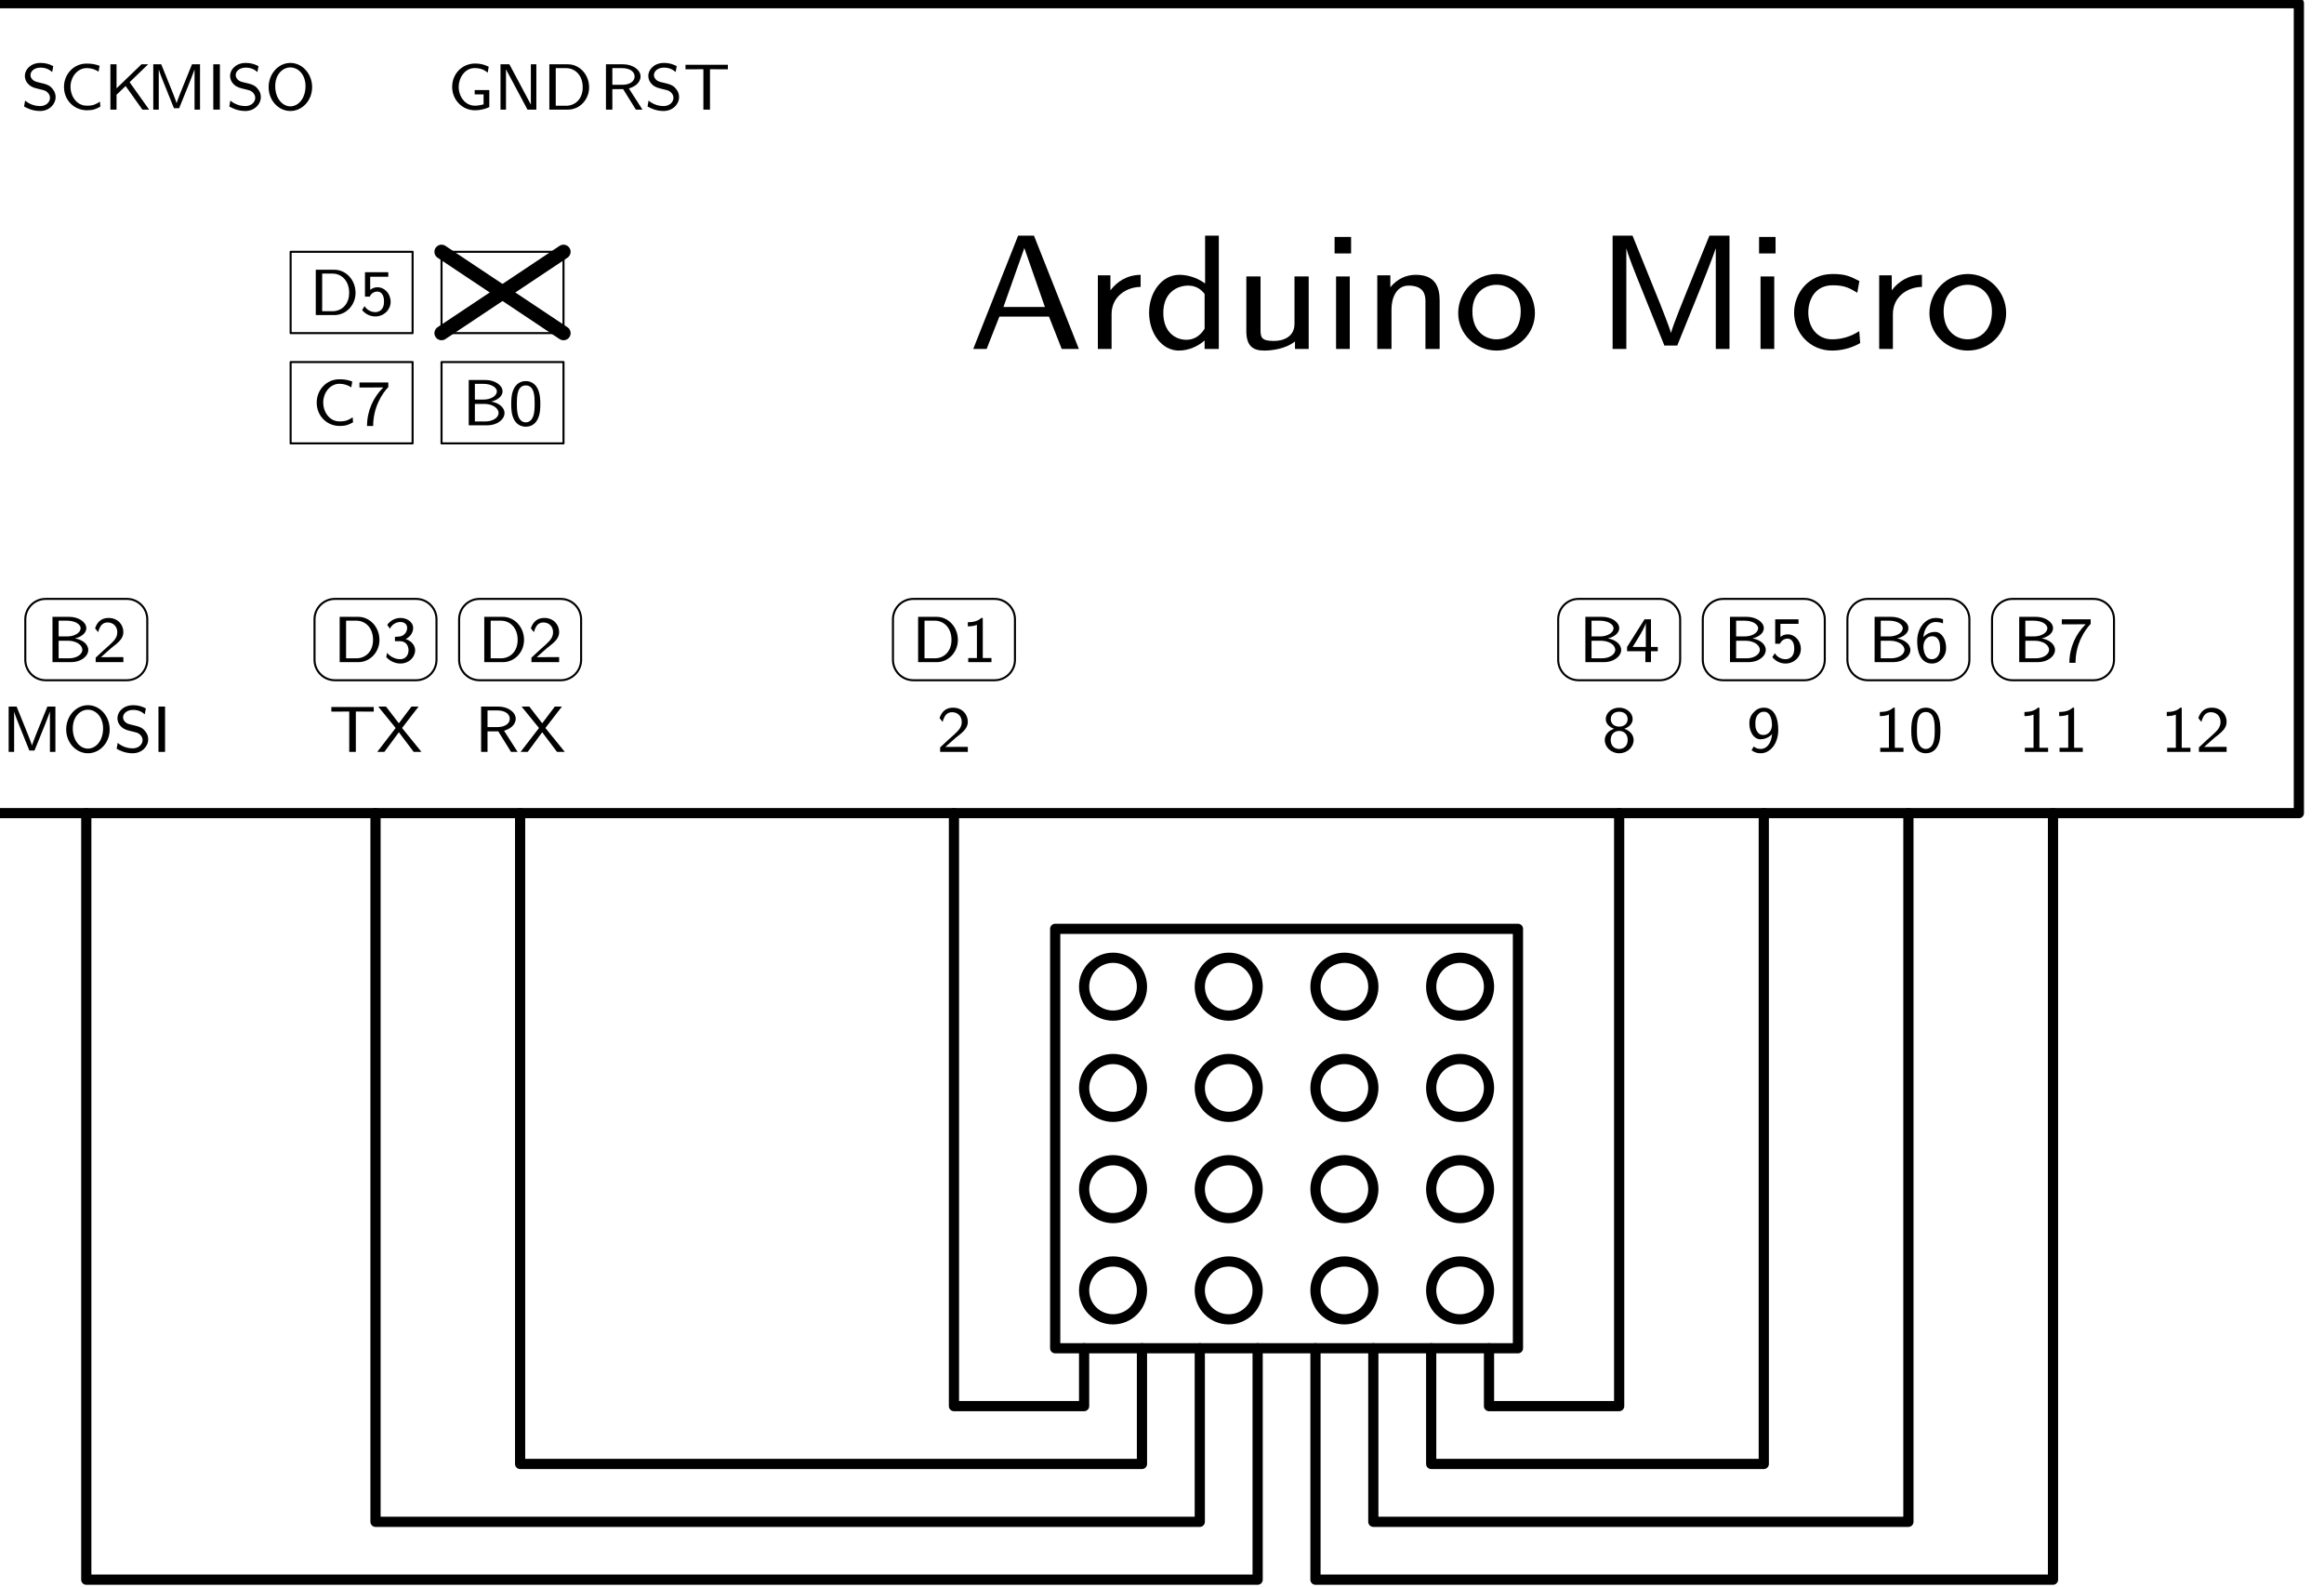 <?xml version="1.0"?>
<!-- Created by MetaPost 2.01 on 2022.08.11:1743 -->
<svg version="1.1" xmlns="http://www.w3.org/2000/svg" xmlns:xlink="http://www.w3.org/1999/xlink" width="113.886" height="77.744" viewBox="0 0 113.886 77.744">
<!-- Original BoundingBox: -141.982254 -57.651520 -28.096451 20.092438 -->
  <defs>
    <g transform="scale(0.008,0.008)" id="GLYPHcmss8_48">
      <path style="fill-rule: evenodd;" d="M488 -325C488 -373,488 -490,441 -572C390 -662,313 -677,265 -677C220 -677,142 -663,92 -577C44 -497,42 -388,42 -325C42 -251,46 -160,88 -84C132 -3,206 21,265 21C365 21,420 -37,450 -100C485 -171,488 -263,488 -325M265 -45C223 -45,175 -69,150 -141C130 -202,129 -265,129 -338C129 -430,129 -611,265 -611C401 -611,401 -430,401 -338C401 -272,401 -197,377 -133C349 -61,298 -45,265 -45"></path>
    </g>
    <g transform="scale(0.008,0.008)" id="GLYPHcmss8_49">
      <path style="fill-rule: evenodd;" d="M321 -677L299 -677C234 -617,152 -613,92 -611L92 -548C131 -549,181 -551,231 -571L231 -63L98 -63L98 -0L454 -0L454 -63L321 -63"></path>
    </g>
    <g transform="scale(0.008,0.008)" id="GLYPHcmss8_50">
      <path style="fill-rule: evenodd;" d="M283 -77C271 -77,259 -76,247 -76L133 -76L288 -213C306 -229,355 -266,374 -282C418 -322,477 -374,477 -461C477 -574,393 -677,250 -677C144 -677,78 -620,44 -518L91 -459C114 -543,149 -608,236 -608C320 -608,384 -549,384 -459C384 -376,335 -329,275 -272C255 -252,201 -207,180 -187C151 -161,82 -94,53 -69L53 -0L477 -0L477 -77"></path>
    </g>
    <g transform="scale(0.008,0.008)" id="GLYPHcmss8_51">
      <path style="fill-rule: evenodd;" d="M100 -513C141 -593,213 -615,261 -615C320 -615,364 -581,364 -524C364 -471,328 -406,252 -393C247 -392,243 -392,177 -387L177 -321L255 -321C350 -321,385 -246,385 -183C385 -105,337 -45,259 -45C188 -45,107 -79,57 -143L44 -78C102 -13,183 21,261 21C392 21,486 -77,486 -182C486 -264,420 -330,341 -353C417 -392,456 -459,456 -524C456 -609,369 -677,262 -677C174 -677,101 -631,59 -571"></path>
    </g>
    <g transform="scale(0.008,0.008)" id="GLYPHcmss8_52">
      <path style="fill-rule: evenodd;" d="M396 -167L500 -167L500 -233L396 -233L396 -656L297 -656L30 -233L30 -167L310 -167L310 -0L396 -0M115 -233C145 -280,317 -547,317 -607L317 -233"></path>
    </g>
    <g transform="scale(0.008,0.008)" id="GLYPHcmss8_53">
      <path style="fill-rule: evenodd;" d="M164 -587L441 -587L441 -656L84 -656L84 -282L157 -282C181 -336,228 -360,273 -360C314 -360,376 -332,376 -205C376 -74,293 -45,242 -45C176 -45,112 -80,78 -137L40 -77C89 -16,163 21,242 21C374 21,477 -81,477 -203C477 -327,385 -426,275 -426C232 -426,194 -411,164 -386"></path>
    </g>
    <g transform="scale(0.008,0.008)" id="GLYPHcmss8_54">
      <path style="fill-rule: evenodd;" d="M439 -657C385 -677,347 -677,328 -677C176 -677,44 -534,44 -323C44 -52,166 21,267 21C348 21,390 -17,421 -49C485 -117,486 -188,486 -223C486 -354,415 -463,318 -463C220 -463,167 -412,138 -383C151 -520,221 -615,329 -615C349 -615,389 -613,439 -594M139 -220C139 -226,139 -241,140 -246C140 -314,183 -397,272 -397C394 -397,394 -257,394 -223C394 -185,394 -143,367 -101C343 -65,313 -45,267 -45C161 -45,144 -176,139 -220"></path>
    </g>
    <g transform="scale(0.008,0.008)" id="GLYPHcmss8_55">
      <path style="fill-rule: evenodd;" d="M247 -579C259 -579,271 -580,283 -580L409 -580C257 -431,160 -222,160 10L254 10C254 -282,396 -492,486 -586L486 -656L44 -656L44 -579"></path>
    </g>
    <g transform="scale(0.008,0.008)" id="GLYPHcmss8_56">
      <path style="fill-rule: evenodd;" d="M342 -354C408 -375,471 -428,471 -502C471 -593,384 -677,265 -677C146 -677,59 -593,59 -502C59 -427,124 -374,188 -354C100 -327,44 -259,44 -182C44 -75,139 21,265 21C391 21,486 -75,486 -182C486 -259,429 -327,342 -354M265 -387C194 -387,136 -428,136 -501C136 -565,181 -615,265 -615C348 -615,394 -565,394 -501C394 -430,338 -387,265 -387M265 -45C196 -45,135 -89,135 -183C135 -273,193 -321,265 -321C337 -321,395 -272,395 -183C395 -89,333 -45,265 -45"></path>
    </g>
    <g transform="scale(0.008,0.008)" id="GLYPHcmss8_57">
      <path style="fill-rule: evenodd;" d="M77 -25C126 11,171 21,218 21C358 21,486 -120,486 -335C486 -608,365 -677,269 -677C180 -677,139 -635,110 -606C46 -541,44 -472,44 -433C44 -304,114 -193,212 -193C325 -193,387 -268,392 -274C378 -115,300 -45,218 -45C166 -45,134 -64,111 -83M389 -434C390 -428,390 -418,390 -412C390 -338,345 -259,258 -259C220 -259,190 -270,164 -311C138 -350,136 -388,136 -433C136 -472,136 -517,167 -561C188 -591,218 -615,268 -615C365 -615,386 -498,389 -434"></path>
    </g>
    <g transform="scale(0.008,0.008)" id="GLYPHcmss8_65">
      <path style="fill-rule: evenodd;" d="M402 -694L305 -694L30 -0L112 -0L190 -198L494 -198L572 -0L677 -0M343 -618L469 -257L215 -257"></path>
    </g>
    <g transform="scale(0.008,0.008)" id="GLYPHcmss8_66">
      <path style="fill-rule: evenodd;" d="M100 -694L100 -0L385 -0C533 -0,648 -88,648 -188C648 -276,555 -347,444 -363C548 -388,618 -448,618 -520C618 -612,503 -694,356 -694M194 -394L194 -635L326 -635C438 -635,531 -583,531 -519C531 -452,440 -394,327 -394M194 -59L194 -328L337 -328C463 -328,557 -264,557 -189C557 -115,464 -59,354 -59"></path>
    </g>
    <g transform="scale(0.008,0.008)" id="GLYPHcmss8_67">
      <path style="fill-rule: evenodd;" d="M619 -122C549 -79,517 -60,417 -60C262 -60,168 -205,168 -349C168 -497,271 -636,417 -636C483 -636,551 -615,597 -580L613 -671C543 -697,487 -705,414 -705C216 -705,68 -541,68 -348C68 -142,225 10,420 10C518 10,559 -10,625 -46"></path>
    </g>
    <g transform="scale(0.008,0.008)" id="GLYPHcmss8_68">
      <path style="fill-rule: evenodd;" d="M98 -694L98 -0L382 -0C562 -0,707 -152,707 -341C707 -537,561 -694,382 -694M196 -59L196 -635L355 -635C492 -635,609 -526,609 -342C609 -156,487 -59,355 -59"></path>
    </g>
    <g transform="scale(0.008,0.008)" id="GLYPHcmss8_71">
      <path style="fill-rule: evenodd;" d="M637 -299L413 -299L413 -233L549 -233L549 -80C505 -69,462 -60,417 -60C263 -60,168 -205,168 -348C168 -485,261 -636,412 -636C504 -636,562 -608,612 -566L628 -657C559 -690,498 -706,422 -706C220 -706,68 -548,68 -348C68 -153,219 10,416 10C488 10,573 -6,637 -39"></path>
    </g>
    <g transform="scale(0.008,0.008)" id="GLYPHcmss8_73">
      <path style="fill-rule: evenodd;" d="M198 -694L97 -694L97 -0L198 -0"></path>
    </g>
    <g transform="scale(0.008,0.008)" id="GLYPHcmss8_75">
      <path style="fill-rule: evenodd;" d="M394 -420L678 -694L576 -694L194 -326L194 -694L100 -694L100 -0L194 -0L194 -228L333 -361L590 -0L693 -0"></path>
    </g>
    <g transform="scale(0.008,0.008)" id="GLYPHcmss8_77">
      <path style="fill-rule: evenodd;" d="M557 -347C545 -317,473 -141,463 -99L462 -99C455 -128,409 -243,399 -269L227 -694L105 -694L105 -0L189 -0L189 -614L190 -614C198 -579,250 -447,255 -436L422 -21L501 -21L650 -389C650 -390,719 -560,736 -615L737 -615L737 -0L821 -0L821 -694L698 -694"></path>
    </g>
    <g transform="scale(0.008,0.008)" id="GLYPHcmss8_78">
      <path style="fill-rule: evenodd;" d="M236 -694L100 -694L100 -0L184 -0L184 -615L185 -615L513 -0L649 -0L649 -694L565 -694L565 -79L564 -79"></path>
    </g>
    <g transform="scale(0.008,0.008)" id="GLYPHcmss8_79">
      <path style="fill-rule: evenodd;" d="M725 -344C725 -551,573 -715,392 -715C211 -715,59 -551,59 -344C59 -137,213 21,392 21C572 21,725 -138,725 -344M392 -50C271 -50,160 -171,160 -360C160 -537,272 -646,392 -646C512 -646,624 -537,624 -360C624 -170,513 -50,392 -50"></path>
    </g>
    <g transform="scale(0.008,0.008)" id="GLYPHcmss8_82">
      <path style="fill-rule: evenodd;" d="M449 -324C592 -366,628 -453,628 -507C628 -611,506 -694,361 -694L98 -694L98 -0L196 -0L196 -314L361 -314L556 -0L657 -0M196 -380L196 -635L348 -635C463 -635,537 -581,537 -507C537 -437,468 -380,348 -380"></path>
    </g>
    <g transform="scale(0.008,0.008)" id="GLYPHcmss8_83">
      <path style="fill-rule: evenodd;" d="M494 -666C430 -699,373 -715,299 -715C148 -715,59 -613,59 -517C59 -476,72 -428,121 -382C165 -341,211 -331,273 -316C357 -296,380 -291,409 -261C428 -242,444 -214,444 -180C444 -118,388 -54,291 -54C234 -54,142 -71,63 -138L47 -48C97 -19,180 21,292 21C431 21,530 -80,530 -192C530 -273,483 -319,463 -340C421 -381,375 -392,298 -410C237 -424,205 -432,181 -455C168 -468,145 -491,145 -529C145 -585,201 -643,298 -643C374 -643,427 -619,478 -576"></path>
    </g>
    <g transform="scale(0.008,0.008)" id="GLYPHcmss8_84">
      <path style="fill-rule: evenodd;" d="M413 -618L507 -618C519 -618,531 -617,543 -617L687 -617L687 -687L38 -687L38 -617L182 -617C194 -617,206 -618,218 -618L312 -618L312 -0L413 -0"></path>
    </g>
    <g transform="scale(0.008,0.008)" id="GLYPHcmss8_88">
      <path style="fill-rule: evenodd;" d="M395 -366L648 -694L539 -694L346 -438L149 -694L30 -694L297 -366L15 -0L124 -0L346 -301L573 -0L692 -0"></path>
    </g>
    <g transform="scale(0.008,0.008)" id="GLYPHcmss8_99">
      <path style="fill-rule: evenodd;" d="M435 -109C385 -77,331 -59,269 -59C177 -59,123 -133,123 -223C123 -300,163 -390,272 -390C340 -390,372 -376,423 -344L436 -416C376 -446,350 -459,272 -459C122 -459,36 -338,36 -222C36 -100,132 10,268 10C338 10,398 -11,441 -36"></path>
    </g>
    <g transform="scale(0.008,0.008)" id="GLYPHcmss8_100">
      <path style="fill-rule: evenodd;" d="M463 -694L379 -694L379 -401C315 -448,250 -454,221 -454C116 -454,36 -349,36 -222C36 -95,115 10,218 10C280 10,338 -18,376 -52L376 -0L463 -0M376 -124C351 -83,313 -56,265 -56C195 -56,123 -105,123 -221C123 -346,208 -388,276 -388C316 -388,350 -371,376 -337"></path>
    </g>
    <g transform="scale(0.008,0.008)" id="GLYPHcmss8_105">
      <path style="fill-rule: evenodd;" d="M176 -686L75 -686L75 -585L176 -585M168 -444L84 -444L84 -0L168 -0"></path>
    </g>
    <g transform="scale(0.008,0.008)" id="GLYPHcmss8_110">
      <path style="fill-rule: evenodd;" d="M465 -296C465 -374,442 -454,319 -454C262 -454,207 -431,163 -378L163 -451L83 -451L83 -0L170 -0L170 -243C170 -309,198 -388,275 -388C378 -388,378 -318,378 -289L378 -0L465 -0"></path>
    </g>
    <g transform="scale(0.008,0.008)" id="GLYPHcmss8_111">
      <path style="fill-rule: evenodd;" d="M500 -219C500 -351,395 -459,265 -459C135 -459,30 -350,30 -219C30 -92,136 10,265 10C395 10,500 -92,500 -219M265 -59C186 -59,117 -117,117 -230C117 -343,191 -393,265 -393C340 -393,413 -341,413 -230C413 -116,342 -59,265 -59"></path>
    </g>
    <g transform="scale(0.008,0.008)" id="GLYPHcmss8_114">
      <path style="fill-rule: evenodd;" d="M169 -213C169 -321,259 -379,347 -380L347 -454C263 -453,202 -412,162 -359L162 -451L85 -451L85 -0L169 -0"></path>
    </g>
    <g transform="scale(0.008,0.008)" id="GLYPHcmss8_117">
      <path style="fill-rule: evenodd;" d="M465 -444L378 -444L378 -154C378 -74,310 -49,252 -49C178 -49,170 -69,170 -115L170 -444L83 -444L83 -109C83 -20,122 10,192 10C233 10,321 2,381 -46L381 -0L465 -0"></path>
    </g>
  </defs>
  <path d="M55.961 48.346C55.961 47.564,55.326 46.929,54.543 46.929C53.76 46.929,53.126 47.564,53.126 48.346C53.126 49.129,53.76 49.764,54.543 49.764C55.326 49.764,55.961 49.129,55.961 48.346Z" style="stroke:rgb(0%,0%,0%); stroke-width: 0.5;stroke-linecap: round;stroke-linejoin: round;stroke-miterlimit: 10;fill: none;"></path>
  <path d="M61.63 48.346C61.63 47.564,60.995 46.929,60.213 46.929C59.43 46.929,58.795 47.564,58.795 48.346C58.795 49.129,59.43 49.764,60.213 49.764C60.995 49.764,61.63 49.129,61.63 48.346Z" style="stroke:rgb(0%,0%,0%); stroke-width: 0.5;stroke-linecap: round;stroke-linejoin: round;stroke-miterlimit: 10;fill: none;"></path>
  <path d="M67.299 48.346C67.299 47.564,66.665 46.929,65.882 46.929C65.099 46.929,64.464 47.564,64.464 48.346C64.464 49.129,65.099 49.764,65.882 49.764C66.665 49.764,67.299 49.129,67.299 48.346Z" style="stroke:rgb(0%,0%,0%); stroke-width: 0.5;stroke-linecap: round;stroke-linejoin: round;stroke-miterlimit: 10;fill: none;"></path>
  <path d="M72.968 48.346C72.968 47.564,72.334 46.929,71.551 46.929C70.768 46.929,70.134 47.564,70.134 48.346C70.134 49.129,70.768 49.764,71.551 49.764C72.334 49.764,72.968 49.129,72.968 48.346Z" style="stroke:rgb(0%,0%,0%); stroke-width: 0.5;stroke-linecap: round;stroke-linejoin: round;stroke-miterlimit: 10;fill: none;"></path>
  <path d="M55.961 53.307C55.961 52.524,55.326 51.89,54.543 51.89C53.76 51.89,53.126 52.524,53.126 53.307C53.126 54.09,53.76 54.724,54.543 54.724C55.326 54.724,55.961 54.09,55.961 53.307Z" style="stroke:rgb(0%,0%,0%); stroke-width: 0.5;stroke-linecap: round;stroke-linejoin: round;stroke-miterlimit: 10;fill: none;"></path>
  <path d="M61.63 53.307C61.63 52.524,60.995 51.89,60.213 51.89C59.43 51.89,58.795 52.524,58.795 53.307C58.795 54.09,59.43 54.724,60.213 54.724C60.995 54.724,61.63 54.09,61.63 53.307Z" style="stroke:rgb(0%,0%,0%); stroke-width: 0.5;stroke-linecap: round;stroke-linejoin: round;stroke-miterlimit: 10;fill: none;"></path>
  <path d="M67.299 53.307C67.299 52.524,66.665 51.89,65.882 51.89C65.099 51.89,64.464 52.524,64.464 53.307C64.464 54.09,65.099 54.724,65.882 54.724C66.665 54.724,67.299 54.09,67.299 53.307Z" style="stroke:rgb(0%,0%,0%); stroke-width: 0.5;stroke-linecap: round;stroke-linejoin: round;stroke-miterlimit: 10;fill: none;"></path>
  <path d="M72.968 53.307C72.968 52.524,72.334 51.89,71.551 51.89C70.768 51.89,70.134 52.524,70.134 53.307C70.134 54.09,70.768 54.724,71.551 54.724C72.334 54.724,72.968 54.09,72.968 53.307Z" style="stroke:rgb(0%,0%,0%); stroke-width: 0.5;stroke-linecap: round;stroke-linejoin: round;stroke-miterlimit: 10;fill: none;"></path>
  <path d="M55.961 58.268C55.961 57.485,55.326 56.85,54.543 56.85C53.76 56.85,53.126 57.485,53.126 58.268C53.126 59.05,53.76 59.685,54.543 59.685C55.326 59.685,55.961 59.05,55.961 58.268Z" style="stroke:rgb(0%,0%,0%); stroke-width: 0.5;stroke-linecap: round;stroke-linejoin: round;stroke-miterlimit: 10;fill: none;"></path>
  <path d="M61.63 58.268C61.63 57.485,60.995 56.85,60.213 56.85C59.43 56.85,58.795 57.485,58.795 58.268C58.795 59.05,59.43 59.685,60.213 59.685C60.995 59.685,61.63 59.05,61.63 58.268Z" style="stroke:rgb(0%,0%,0%); stroke-width: 0.5;stroke-linecap: round;stroke-linejoin: round;stroke-miterlimit: 10;fill: none;"></path>
  <path d="M67.299 58.268C67.299 57.485,66.665 56.85,65.882 56.85C65.099 56.85,64.464 57.485,64.464 58.268C64.464 59.05,65.099 59.685,65.882 59.685C66.665 59.685,67.299 59.05,67.299 58.268Z" style="stroke:rgb(0%,0%,0%); stroke-width: 0.5;stroke-linecap: round;stroke-linejoin: round;stroke-miterlimit: 10;fill: none;"></path>
  <path d="M72.968 58.268C72.968 57.485,72.334 56.85,71.551 56.85C70.768 56.85,70.134 57.485,70.134 58.268C70.134 59.05,70.768 59.685,71.551 59.685C72.334 59.685,72.968 59.05,72.968 58.268Z" style="stroke:rgb(0%,0%,0%); stroke-width: 0.5;stroke-linecap: round;stroke-linejoin: round;stroke-miterlimit: 10;fill: none;"></path>
  <path d="M55.961 63.228C55.961 62.446,55.326 61.811,54.543 61.811C53.76 61.811,53.126 62.446,53.126 63.228C53.126 64.011,53.76 64.646,54.543 64.646C55.326 64.646,55.961 64.011,55.961 63.228Z" style="stroke:rgb(0%,0%,0%); stroke-width: 0.5;stroke-linecap: round;stroke-linejoin: round;stroke-miterlimit: 10;fill: none;"></path>
  <path d="M61.63 63.228C61.63 62.446,60.995 61.811,60.213 61.811C59.43 61.811,58.795 62.446,58.795 63.228C58.795 64.011,59.43 64.646,60.213 64.646C60.995 64.646,61.63 64.011,61.63 63.228Z" style="stroke:rgb(0%,0%,0%); stroke-width: 0.5;stroke-linecap: round;stroke-linejoin: round;stroke-miterlimit: 10;fill: none;"></path>
  <path d="M67.299 63.228C67.299 62.446,66.665 61.811,65.882 61.811C65.099 61.811,64.464 62.446,64.464 63.228C64.464 64.011,65.099 64.646,65.882 64.646C66.665 64.646,67.299 64.011,67.299 63.228Z" style="stroke:rgb(0%,0%,0%); stroke-width: 0.5;stroke-linecap: round;stroke-linejoin: round;stroke-miterlimit: 10;fill: none;"></path>
  <path d="M72.968 63.228C72.968 62.446,72.334 61.811,71.551 61.811C70.768 61.811,70.134 62.446,70.134 63.228C70.134 64.011,70.768 64.646,71.551 64.646C72.334 64.646,72.968 64.011,72.968 63.228Z" style="stroke:rgb(0%,0%,0%); stroke-width: 0.5;stroke-linecap: round;stroke-linejoin: round;stroke-miterlimit: 10;fill: none;"></path>
  <path d="M51.709 45.512L74.386 45.512L74.386 66.063L51.709 66.063Z" style="stroke:rgb(0%,0%,0%); stroke-width: 0.5;stroke-linecap: round;stroke-linejoin: round;stroke-miterlimit: 10;fill: none;"></path>
  <path d="M-0.732 39.842L112.654 39.842L112.654 0.158L-0.732 0.158Z" style="stroke:rgb(0%,0%,0%); stroke-width: 0.5;stroke-linecap: round;stroke-linejoin: round;stroke-miterlimit: 10;fill: none;"></path>
  <g transform="translate(47.453 17.098)" style="fill: rgb(0%,0%,0%);">
    <use xlink:href="#GLYPHcmss8_65"></use>
    <use xlink:href="#GLYPHcmss8_114" x="5.667"></use>
    <use xlink:href="#GLYPHcmss8_100" x="8.57"></use>
    <use xlink:href="#GLYPHcmss8_117" x="12.959"></use>
    <use xlink:href="#GLYPHcmss8_105" x="17.348"></use>
    <use xlink:href="#GLYPHcmss8_110" x="19.376"></use>
    <use xlink:href="#GLYPHcmss8_111" x="23.765"></use>
  </g>
  <g transform="translate(78.185 17.098)" style="fill: rgb(0%,0%,0%);">
    <use xlink:href="#GLYPHcmss8_77"></use>
    <use xlink:href="#GLYPHcmss8_105" x="7.417"></use>
    <use xlink:href="#GLYPHcmss8_99" x="9.445"></use>
    <use xlink:href="#GLYPHcmss8_114" x="13.223"></use>
    <use xlink:href="#GLYPHcmss8_111" x="16.125"></use>
  </g>
  <path d="M21.637 16.323L27.614 16.323L27.614 12.338L21.637 12.338Z" style="stroke:rgb(0%,0%,0%); stroke-width: 0.1;stroke-linecap: round;stroke-linejoin: round;stroke-miterlimit: 10;fill: none;"></path>
  <path d="M21.637 12.338L27.614 16.323" style="stroke:rgb(0%,0%,0%); stroke-width: 0.697;stroke-linecap: round;stroke-linejoin: round;stroke-miterlimit: 10;fill: none;"></path>
  <path d="M21.637 16.323L27.614 12.338" style="stroke:rgb(0%,0%,0%); stroke-width: 0.697;stroke-linecap: round;stroke-linejoin: round;stroke-miterlimit: 10;fill: none;"></path>
  <g transform="matrix(0.4,-0,-0,0.4,22.65 20.84)" style="fill: rgb(0%,0%,0%);">
    <use xlink:href="#GLYPHcmss8_66"></use>
    <use xlink:href="#GLYPHcmss8_48" x="5.667"></use>
  </g>
  <path d="M21.637 21.726L27.614 21.726L27.614 17.741L21.637 17.741Z" style="stroke:rgb(0%,0%,0%); stroke-width: 0.1;stroke-linecap: round;stroke-linejoin: round;stroke-miterlimit: 10;fill: none;"></path>
  <g transform="matrix(0.4,-0,-0,0.4,15.161 15.438)" style="fill: rgb(0%,0%,0%);">
    <use xlink:href="#GLYPHcmss8_68"></use>
    <use xlink:href="#GLYPHcmss8_53" x="6.139"></use>
  </g>
  <path d="M14.242 16.323L20.219 16.323L20.219 12.338L14.242 12.338Z" style="stroke:rgb(0%,0%,0%); stroke-width: 0.1;stroke-linecap: round;stroke-linejoin: round;stroke-miterlimit: 10;fill: none;"></path>
  <g transform="matrix(0.4,-0,-0,0.4,15.302 20.84)" style="fill: rgb(0%,0%,0%);">
    <use xlink:href="#GLYPHcmss8_67"></use>
    <use xlink:href="#GLYPHcmss8_55" x="5.431"></use>
  </g>
  <path d="M14.242 21.726L20.219 21.726L20.219 17.741L14.242 17.741Z" style="stroke:rgb(0%,0%,0%); stroke-width: 0.1;stroke-linecap: round;stroke-linejoin: round;stroke-miterlimit: 10;fill: none;"></path>
  <g transform="matrix(0.4,-0,-0,0.4,98.913 36.842)" style="fill: rgb(0%,0%,0%);">
    <use xlink:href="#GLYPHcmss8_49"></use>
    <use xlink:href="#GLYPHcmss8_49" x="4.25"></use>
  </g>
  <g transform="matrix(0.4,-0,-0,0.4,105.887 36.842)" style="fill: rgb(0%,0%,0%);">
    <use xlink:href="#GLYPHcmss8_49"></use>
    <use xlink:href="#GLYPHcmss8_50" x="4.25"></use>
  </g>
  <g transform="matrix(0.4,-0,-0,0.4,98.63 32.445)" style="fill: rgb(0%,0%,0%);">
    <use xlink:href="#GLYPHcmss8_66"></use>
    <use xlink:href="#GLYPHcmss8_55" x="5.667"></use>
  </g>
  <path d="M98.618 33.331L102.595 33.331C103.147 33.331,103.595 32.883,103.595 32.331L103.595 30.346C103.595 29.794,103.147 29.346,102.595 29.346L98.618 29.346C98.065 29.346,97.618 29.794,97.618 30.346L97.618 32.331C97.618 32.883,98.065 33.331,98.618 33.331Z" style="stroke:rgb(0%,0%,0%); stroke-width: 0.1;stroke-linecap: round;stroke-linejoin: round;stroke-miterlimit: 10;fill: none;"></path>
  <g transform="matrix(0.4,-0,-0,0.4,91.826 36.842)" style="fill: rgb(0%,0%,0%);">
    <use xlink:href="#GLYPHcmss8_49"></use>
    <use xlink:href="#GLYPHcmss8_48" x="4.25"></use>
  </g>
  <g transform="matrix(0.4,-0,-0,0.4,91.544 32.445)" style="fill: rgb(0%,0%,0%);">
    <use xlink:href="#GLYPHcmss8_66"></use>
    <use xlink:href="#GLYPHcmss8_54" x="5.667"></use>
  </g>
  <path d="M91.531 33.331L95.508 33.331C96.061 33.331,96.508 32.883,96.508 32.331L96.508 30.346C96.508 29.794,96.061 29.346,95.508 29.346L91.531 29.346C90.979 29.346,90.531 29.794,90.531 30.346L90.531 32.331C90.531 32.883,90.979 33.331,91.531 33.331Z" style="stroke:rgb(0%,0%,0%); stroke-width: 0.1;stroke-linecap: round;stroke-linejoin: round;stroke-miterlimit: 10;fill: none;"></path>
  <g transform="matrix(0.4,-0,-0,0.4,85.586 36.842)" style="fill: rgb(0%,0%,0%);">
    <use xlink:href="#GLYPHcmss8_57"></use>
  </g>
  <g transform="matrix(0.4,-0,-0,0.4,84.457 32.445)" style="fill: rgb(0%,0%,0%);">
    <use xlink:href="#GLYPHcmss8_66"></use>
    <use xlink:href="#GLYPHcmss8_53" x="5.667"></use>
  </g>
  <path d="M84.444 33.331L88.422 33.331C88.974 33.331,89.422 32.883,89.422 32.331L89.422 30.346C89.422 29.794,88.974 29.346,88.422 29.346L84.444 29.346C83.892 29.346,83.444 29.794,83.444 30.346L83.444 32.331C83.444 32.883,83.892 33.331,84.444 33.331Z" style="stroke:rgb(0%,0%,0%); stroke-width: 0.1;stroke-linecap: round;stroke-linejoin: round;stroke-miterlimit: 10;fill: none;"></path>
  <g transform="matrix(0.4,-0,-0,0.4,78.5 36.842)" style="fill: rgb(0%,0%,0%);">
    <use xlink:href="#GLYPHcmss8_56"></use>
  </g>
  <g transform="matrix(0.4,-0,-0,0.4,77.371 32.445)" style="fill: rgb(0%,0%,0%);">
    <use xlink:href="#GLYPHcmss8_66"></use>
    <use xlink:href="#GLYPHcmss8_52" x="5.667"></use>
  </g>
  <path d="M77.358 33.331L81.335 33.331C81.888 33.331,82.335 32.883,82.335 32.331L82.335 30.346C82.335 29.794,81.888 29.346,81.335 29.346L77.358 29.346C76.805 29.346,76.358 29.794,76.358 30.346L76.358 32.331C76.358 32.883,76.805 33.331,77.358 33.331Z" style="stroke:rgb(0%,0%,0%); stroke-width: 0.1;stroke-linecap: round;stroke-linejoin: round;stroke-miterlimit: 10;fill: none;"></path>
  <g transform="matrix(0.4,-0,-0,0.4,0.088 36.842)" style="fill: rgb(0%,0%,0%);">
    <use xlink:href="#GLYPHcmss8_77"></use>
    <use xlink:href="#GLYPHcmss8_79" x="7.417"></use>
    <use xlink:href="#GLYPHcmss8_83" x="13.695"></use>
    <use xlink:href="#GLYPHcmss8_73" x="18.417"></use>
  </g>
  <g transform="matrix(0.4,-0,-0,0.4,2.252 32.445)" style="fill: rgb(0%,0%,0%);">
    <use xlink:href="#GLYPHcmss8_66"></use>
    <use xlink:href="#GLYPHcmss8_50" x="5.667"></use>
  </g>
  <path d="M2.24 33.331L6.217 33.331C6.769 33.331,7.217 32.883,7.217 32.331L7.217 30.346C7.217 29.794,6.769 29.346,6.217 29.346L2.24 29.346C1.687 29.346,1.24 29.794,1.24 30.346L1.24 32.331C1.24 32.883,1.687 33.331,2.24 33.331Z" style="stroke:rgb(0%,0%,0%); stroke-width: 0.1;stroke-linecap: round;stroke-linejoin: round;stroke-miterlimit: 10;fill: none;"></path>
  <g transform="matrix(0.4,-0,-0,0.4,16.116 36.842)" style="fill: rgb(0%,0%,0%);">
    <use xlink:href="#GLYPHcmss8_84"></use>
    <use xlink:href="#GLYPHcmss8_88" x="5.806"></use>
  </g>
  <g transform="matrix(0.4,-0,-0,0.4,16.332 32.445)" style="fill: rgb(0%,0%,0%);">
    <use xlink:href="#GLYPHcmss8_68"></use>
    <use xlink:href="#GLYPHcmss8_51" x="6.139"></use>
  </g>
  <path d="M16.413 33.331L20.39 33.331C20.943 33.331,21.39 32.883,21.39 32.331L21.39 30.346C21.39 29.794,20.943 29.346,20.39 29.346L16.413 29.346C15.86 29.346,15.413 29.794,15.413 30.346L15.413 32.331C15.413 32.883,15.86 33.331,16.413 33.331Z" style="stroke:rgb(0%,0%,0%); stroke-width: 0.1;stroke-linecap: round;stroke-linejoin: round;stroke-miterlimit: 10;fill: none;"></path>
  <g transform="matrix(0.4,-0,-0,0.4,23.263 36.842)" style="fill: rgb(0%,0%,0%);">
    <use xlink:href="#GLYPHcmss8_82"></use>
    <use xlink:href="#GLYPHcmss8_88" x="5.5"></use>
  </g>
  <g transform="matrix(0.4,-0,-0,0.4,23.418 32.445)" style="fill: rgb(0%,0%,0%);">
    <use xlink:href="#GLYPHcmss8_68"></use>
    <use xlink:href="#GLYPHcmss8_50" x="6.139"></use>
  </g>
  <path d="M23.499 33.331L27.477 33.331C28.029 33.331,28.477 32.883,28.477 32.331L28.477 30.346C28.477 29.794,28.029 29.346,27.477 29.346L23.499 29.346C22.947 29.346,22.499 29.794,22.499 30.346L22.499 32.331C22.499 32.883,22.947 33.331,23.499 33.331Z" style="stroke:rgb(0%,0%,0%); stroke-width: 0.1;stroke-linecap: round;stroke-linejoin: round;stroke-miterlimit: 10;fill: none;"></path>
  <g transform="matrix(0.4,-0,-0,0.4,45.901 36.842)" style="fill: rgb(0%,0%,0%);">
    <use xlink:href="#GLYPHcmss8_50"></use>
  </g>
  <g transform="matrix(0.4,-0,-0,0.4,44.678 32.445)" style="fill: rgb(0%,0%,0%);">
    <use xlink:href="#GLYPHcmss8_68"></use>
    <use xlink:href="#GLYPHcmss8_49" x="6.139"></use>
  </g>
  <path d="M44.759 33.331L48.737 33.331C49.289 33.331,49.737 32.883,49.737 32.331L49.737 30.346C49.737 29.794,49.289 29.346,48.737 29.346L44.759 29.346C44.207 29.346,43.759 29.794,43.759 30.346L43.759 32.331C43.759 32.883,44.207 33.331,44.759 33.331Z" style="stroke:rgb(0%,0%,0%); stroke-width: 0.1;stroke-linecap: round;stroke-linejoin: round;stroke-miterlimit: 10;fill: none;"></path>
  <g transform="matrix(0.4,-0,-0,0.4,1.029 5.371)" style="fill: rgb(0%,0%,0%);">
    <use xlink:href="#GLYPHcmss8_83"></use>
    <use xlink:href="#GLYPHcmss8_67" x="4.722"></use>
    <use xlink:href="#GLYPHcmss8_75" x="10.153"></use>
  </g>
  <g transform="matrix(0.4,-0,-0,0.4,7.175 5.371)" style="fill: rgb(0%,0%,0%);">
    <use xlink:href="#GLYPHcmss8_77"></use>
    <use xlink:href="#GLYPHcmss8_73" x="7.417"></use>
    <use xlink:href="#GLYPHcmss8_83" x="9.778"></use>
    <use xlink:href="#GLYPHcmss8_79" x="14.5"></use>
  </g>
  <g transform="matrix(0.4,-0,-0,0.4,21.94 5.371)" style="fill: rgb(0%,0%,0%);">
    <use xlink:href="#GLYPHcmss8_71"></use>
    <use xlink:href="#GLYPHcmss8_78" x="5.667"></use>
    <use xlink:href="#GLYPHcmss8_68" x="11.667"></use>
  </g>
  <g transform="matrix(0.4,-0,-0,0.4,29.381 5.371)" style="fill: rgb(0%,0%,0%);">
    <use xlink:href="#GLYPHcmss8_82"></use>
    <use xlink:href="#GLYPHcmss8_83" x="5.5"></use>
    <use xlink:href="#GLYPHcmss8_84" x="10.223"></use>
  </g>
  <path d="M53.126 66.063L53.126 68.898L46.748 68.898L46.748 39.842" style="stroke:rgb(0%,0%,0%); stroke-width: 0.5;stroke-linecap: round;stroke-linejoin: round;stroke-miterlimit: 10;fill: none;"></path>
  <path d="M55.961 66.063L55.961 71.732L25.488 71.732L25.488 39.842" style="stroke:rgb(0%,0%,0%); stroke-width: 0.5;stroke-linecap: round;stroke-linejoin: round;stroke-miterlimit: 10;fill: none;"></path>
  <path d="M58.795 66.063L58.795 74.567L18.402 74.567L18.402 39.842" style="stroke:rgb(0%,0%,0%); stroke-width: 0.5;stroke-linecap: round;stroke-linejoin: round;stroke-miterlimit: 10;fill: none;"></path>
  <path d="M61.63 66.063L61.63 77.402L4.228 77.402L4.228 39.842" style="stroke:rgb(0%,0%,0%); stroke-width: 0.5;stroke-linecap: round;stroke-linejoin: round;stroke-miterlimit: 10;fill: none;"></path>
  <path d="M72.968 66.063L72.968 68.898L79.346 68.898L79.346 39.842" style="stroke:rgb(0%,0%,0%); stroke-width: 0.5;stroke-linecap: round;stroke-linejoin: round;stroke-miterlimit: 10;fill: none;"></path>
  <path d="M70.134 66.063L70.134 71.732L86.433 71.732L86.433 39.842" style="stroke:rgb(0%,0%,0%); stroke-width: 0.5;stroke-linecap: round;stroke-linejoin: round;stroke-miterlimit: 10;fill: none;"></path>
  <path d="M67.299 66.063L67.299 74.567L93.52 74.567L93.52 39.842" style="stroke:rgb(0%,0%,0%); stroke-width: 0.5;stroke-linecap: round;stroke-linejoin: round;stroke-miterlimit: 10;fill: none;"></path>
  <path d="M64.464 66.063L64.464 77.402L100.606 77.402L100.606 39.842" style="stroke:rgb(0%,0%,0%); stroke-width: 0.5;stroke-linecap: round;stroke-linejoin: round;stroke-miterlimit: 10;fill: none;"></path>
</svg>
